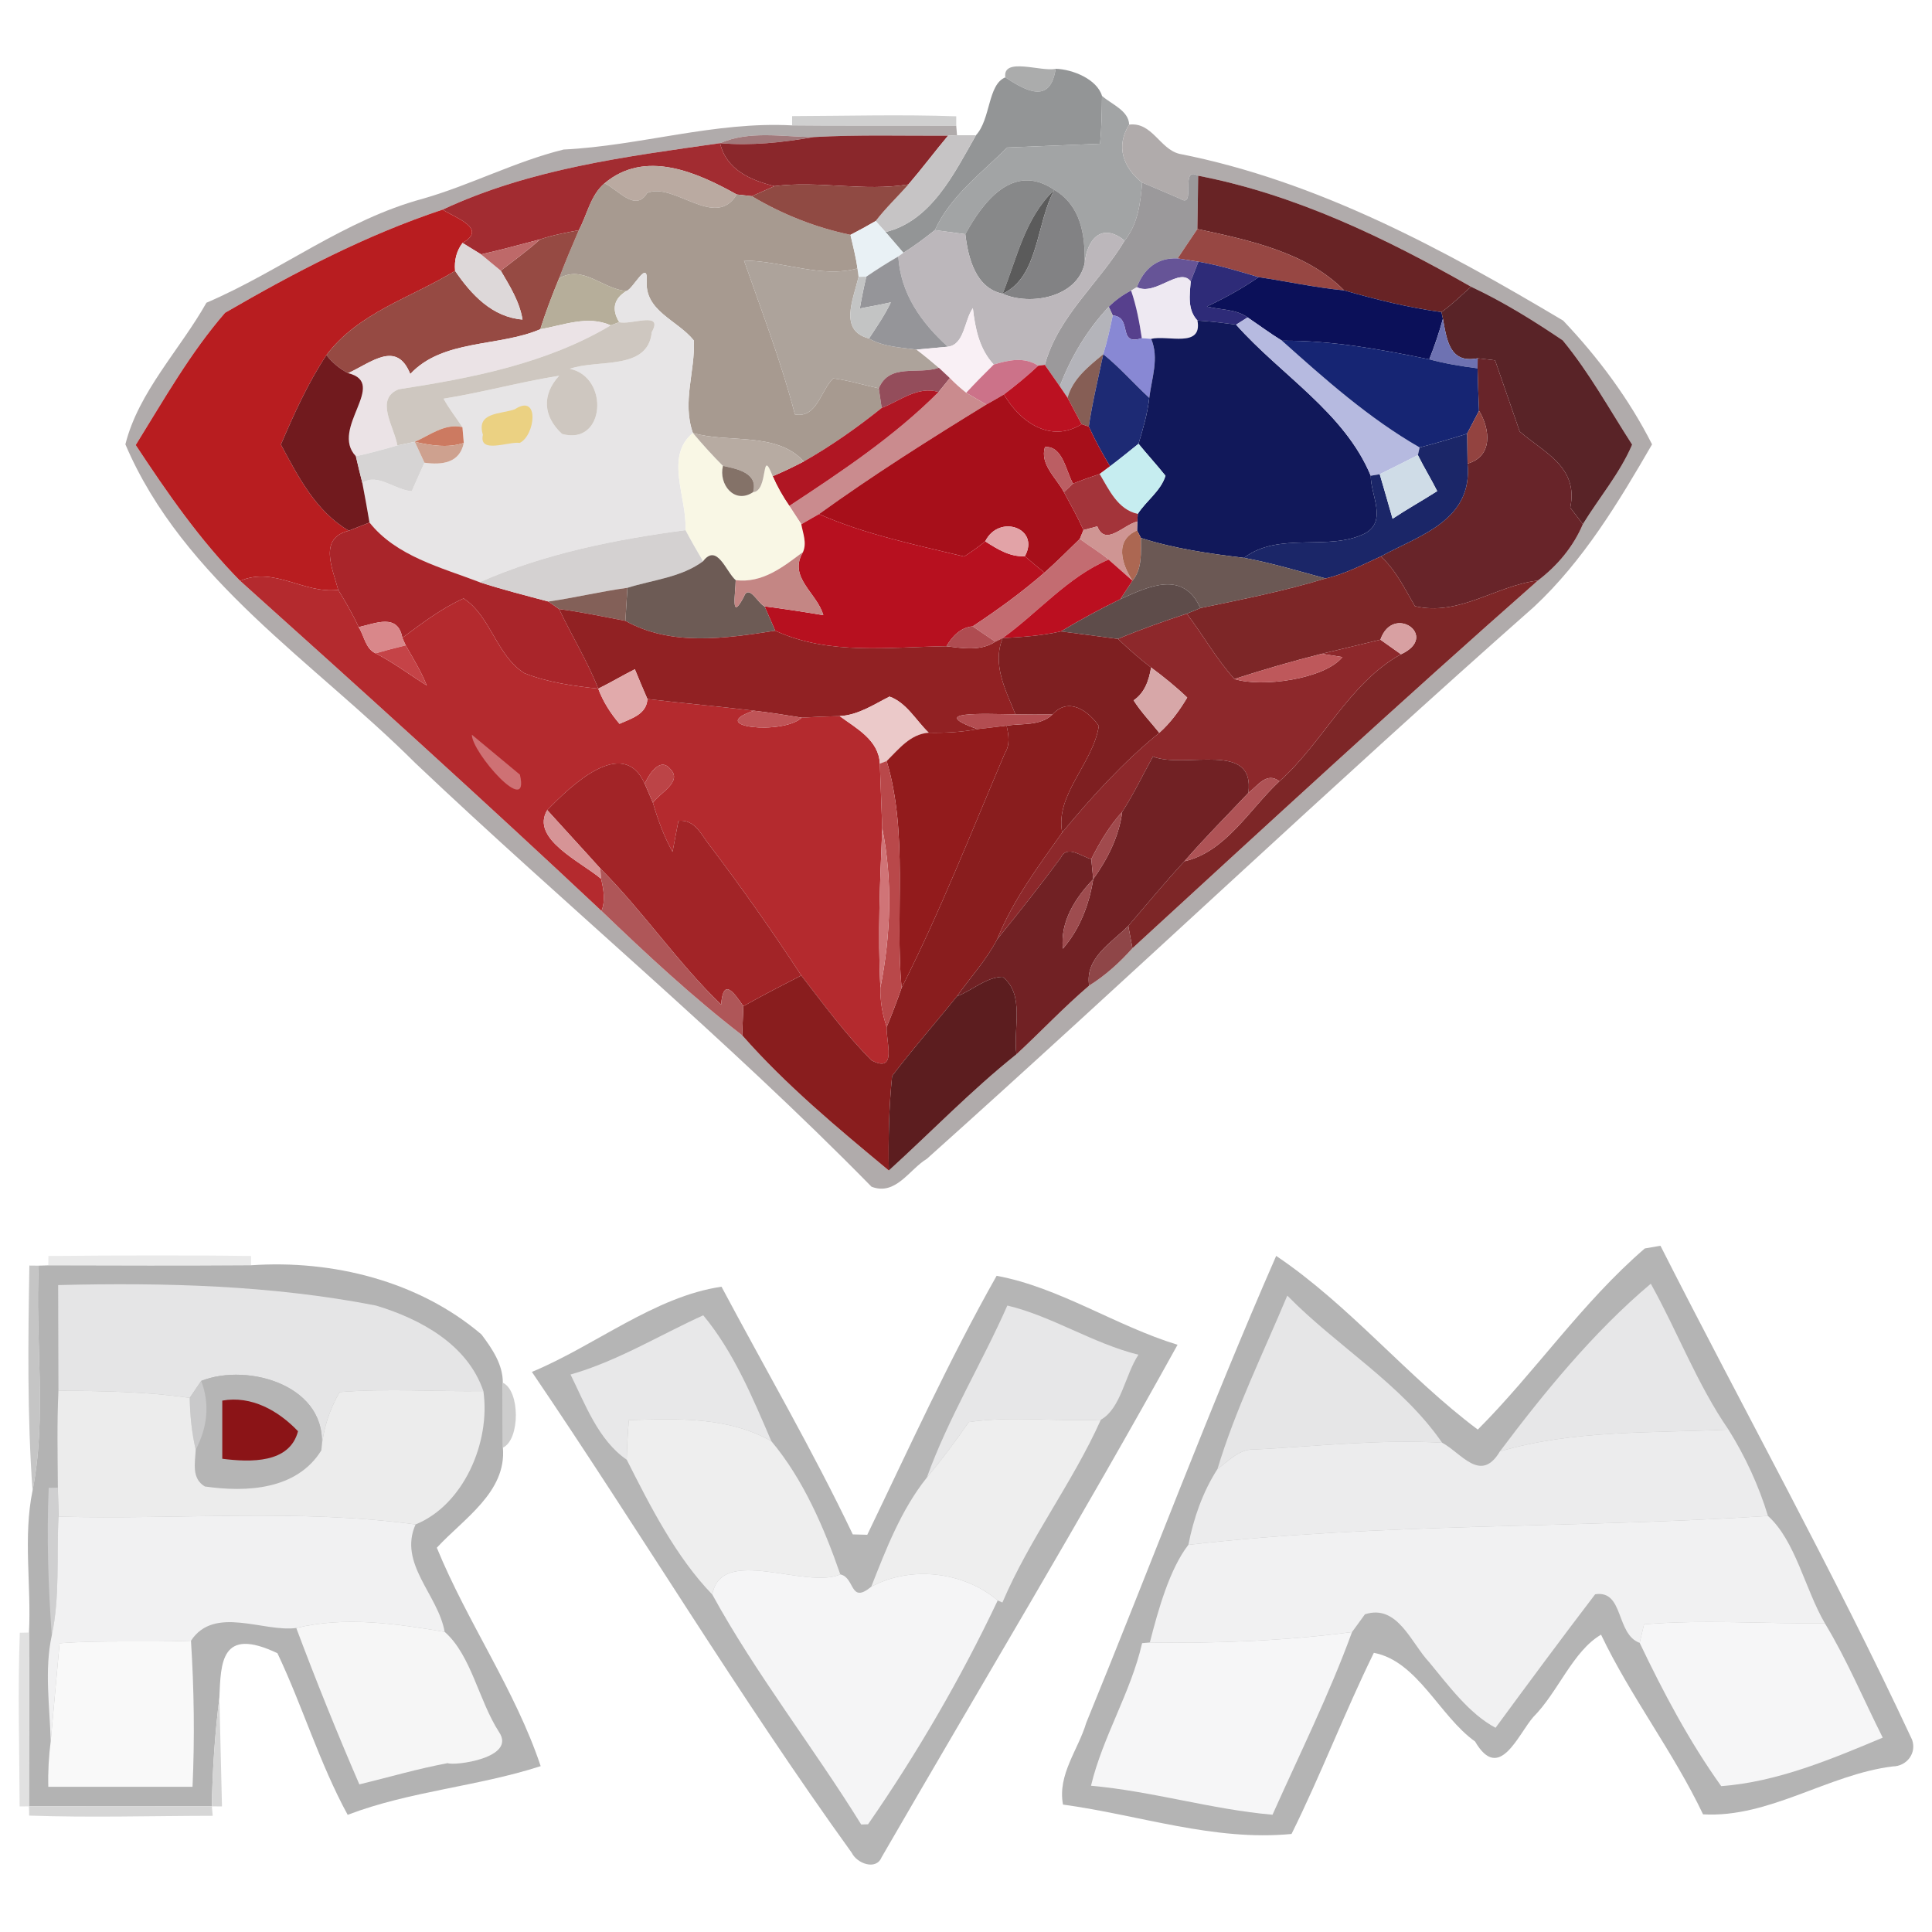 <?xml version="1.0" encoding="UTF-8" ?>
<!DOCTYPE svg PUBLIC "-//W3C//DTD SVG 1.1//EN" "http://www.w3.org/Graphics/SVG/1.1/DTD/svg11.dtd">
<svg width="200pt" height="200pt" viewBox="0 0 200 200" version="1.1" xmlns="http://www.w3.org/2000/svg">
<path fill="#abacac" d=" M 104.07 8.01 C 103.76 5.86 107.83 7.47 109.28 7.12 C 108.74 10.76 106.29 9.48 104.07 8.01 Z" />
<path fill="#939596" d=" M 109.28 7.12 C 111.03 7.17 113.56 8.19 114.08 9.93 C 114.06 11.58 114.04 13.23 113.88 14.88 C 111.48 14.98 106.67 15.17 104.27 15.27 C 101.59 17.93 98.38 20.30 96.78 23.82 C 95.73 24.65 94.66 25.46 93.52 26.17 C 93.06 25.63 92.14 24.56 91.67 24.02 C 96.42 22.87 98.79 17.92 101.03 14.00 C 102.57 12.33 102.24 8.75 104.07 8.01 C 106.29 9.48 108.74 10.76 109.28 7.12 Z" />
<path fill="#a2a4a5" d=" M 114.08 9.93 C 115.06 10.80 116.84 11.44 116.89 12.90 C 115.48 15.14 116.26 17.34 118.23 18.90 C 118.07 21.02 117.79 23.20 116.42 24.91 C 114.07 23.00 112.54 24.74 112.29 27.22 C 112.33 24.28 111.89 21.29 109.15 19.66 C 104.82 16.70 101.69 21.04 99.93 24.24 C 99.15 24.13 97.57 23.92 96.78 23.82 C 98.38 20.30 101.59 17.93 104.27 15.27 C 106.67 15.17 111.48 14.98 113.88 14.88 C 114.04 13.23 114.06 11.58 114.08 9.93 Z" />
<path fill="#d0d0d0" d=" M 82.00 12.02 C 87.66 12.00 93.33 11.84 98.99 12.04 L 98.99 13.02 C 93.33 13.00 87.67 13.04 82.00 12.98 L 82.00 12.02 Z" />
<path fill="#b0abab" d=" M 58.34 15.48 C 66.28 15.09 74.00 12.55 82.00 12.98 C 87.67 13.04 93.33 13.00 98.99 13.02 L 99.07 14.00 L 98.14 14.05 C 93.49 14.07 88.85 13.93 84.22 14.19 C 80.97 14.17 77.61 13.49 74.54 14.82 C 64.74 16.22 54.91 17.46 45.82 21.70 C 37.90 24.33 30.50 28.20 23.30 32.38 C 19.68 36.55 16.95 41.40 14.05 46.07 C 17.30 51.00 20.70 55.92 24.86 60.13 C 37.43 71.41 49.95 82.73 62.27 94.30 C 66.93 98.78 71.70 103.21 76.83 107.17 C 81.39 112.36 86.71 116.77 92.01 121.17 C 96.42 117.16 100.56 112.86 105.22 109.14 C 107.75 106.80 110.12 104.27 112.75 102.03 C 114.43 100.98 115.91 99.64 117.23 98.16 C 131.14 85.39 145.04 72.58 159.20 60.10 C 161.22 58.57 162.87 56.60 163.86 54.26 C 165.55 51.51 167.68 49.01 168.96 46.03 C 166.62 42.40 164.52 38.56 161.77 35.23 C 158.73 33.18 155.60 31.23 152.28 29.68 C 143.46 24.65 134.07 20.12 124.03 18.19 C 122.07 17.10 123.90 21.66 122.19 20.58 C 120.86 20.02 119.56 19.44 118.23 18.90 C 116.26 17.34 115.48 15.14 116.89 12.90 C 119.27 12.61 120.05 15.41 122.07 15.92 C 136.37 18.73 149.41 25.80 161.82 33.19 C 165.44 37.00 168.65 41.31 171.02 46.00 C 167.56 51.98 163.90 58.06 158.81 62.81 C 137.58 81.56 117.05 101.07 95.95 119.96 C 94.12 121.06 92.74 123.81 90.22 122.85 C 75.16 107.49 58.59 93.78 43.00 79.00 C 32.51 68.53 18.97 60.04 12.98 46.00 C 14.33 40.58 18.62 36.21 21.37 31.34 C 29.01 28.07 35.68 22.75 43.78 20.57 C 48.73 19.15 53.33 16.72 58.34 15.48 Z" />
<path fill="#a1797b" d=" M 74.54 14.82 C 77.61 13.49 80.97 14.17 84.22 14.19 C 81.01 14.75 77.78 15.10 74.54 14.82 Z" />
<path fill="#8a272b" d=" M 84.22 14.19 C 88.85 13.93 93.49 14.07 98.14 14.05 C 96.75 15.71 95.45 17.45 94.04 19.09 C 89.43 19.86 84.78 18.67 80.17 19.27 C 77.69 18.66 75.18 17.56 74.54 14.82 C 77.78 15.10 81.01 14.75 84.22 14.19 Z" />
<path fill="#c6c4c5" d=" M 98.14 14.05 L 99.07 14.00 C 99.56 14.00 100.54 14.00 101.03 14.00 C 98.79 17.92 96.42 22.87 91.67 24.02 C 91.42 23.73 90.90 23.16 90.65 22.88 C 91.68 21.53 92.92 20.37 94.04 19.09 C 95.45 17.45 96.75 15.71 98.14 14.05 Z" />
<path fill="#a22c31" d=" M 45.82 21.70 C 54.91 17.46 64.74 16.22 74.54 14.82 C 75.18 17.56 77.69 18.66 80.17 19.27 C 79.58 19.53 78.41 20.05 77.83 20.31 C 77.44 20.27 76.65 20.18 76.26 20.13 C 72.12 17.82 66.78 15.44 62.58 18.98 C 61.13 20.20 60.79 22.22 59.92 23.83 C 58.57 24.09 57.21 24.33 55.91 24.78 C 53.87 25.30 51.85 25.88 49.80 26.33 C 49.32 26.04 48.36 25.45 47.88 25.15 C 50.54 23.65 47.09 22.54 45.82 21.70 Z" />
<path fill="#baaaa1" d=" M 62.58 18.98 C 66.78 15.44 72.12 17.82 76.26 20.13 C 74.07 23.83 69.75 18.79 66.99 19.98 C 65.76 22.03 63.97 19.58 62.58 18.98 Z" />
<path fill="#9b999b" d=" M 122.19 20.58 C 123.90 21.66 122.07 17.10 124.03 18.19 C 124.01 20.03 123.99 21.87 123.95 23.71 C 123.26 24.72 122.59 25.74 121.91 26.75 C 119.80 26.65 118.41 27.82 117.69 29.73 L 117.09 30.08 C 116.23 30.52 115.46 31.08 114.78 31.76 C 112.56 34.12 110.86 36.96 109.71 39.99 C 109.19 39.25 108.67 38.51 108.16 37.77 C 109.53 32.72 113.80 29.30 116.42 24.91 C 117.79 23.20 118.07 21.02 118.23 18.90 C 119.56 19.44 120.86 20.02 122.19 20.58 Z" />
<path fill="#682325" d=" M 124.03 18.19 C 134.07 20.12 143.46 24.65 152.28 29.68 C 151.28 30.58 150.31 31.52 149.22 32.31 C 145.80 31.84 142.45 31.01 139.14 30.06 C 135.27 26.11 129.22 24.84 123.95 23.71 C 123.99 21.87 124.01 20.03 124.03 18.19 Z" />
<path fill="#a79a90" d=" M 59.92 23.83 C 60.79 22.22 61.13 20.20 62.58 18.98 C 63.97 19.58 65.76 22.03 66.99 19.98 C 69.75 18.79 74.07 23.83 76.26 20.13 C 76.65 20.18 77.44 20.27 77.83 20.31 C 80.99 22.19 84.44 23.56 88.04 24.31 C 88.30 25.47 88.61 26.61 88.76 27.79 C 85.01 28.82 81.08 27.02 77.02 26.97 C 78.86 32.25 80.88 37.48 82.29 42.90 C 84.57 43.32 84.94 40.43 86.26 39.17 C 87.86 39.38 89.40 39.86 90.97 40.20 C 91.04 40.71 91.19 41.73 91.27 42.23 C 88.73 44.27 86.04 46.16 83.21 47.77 C 80.37 44.64 75.35 45.91 71.73 44.82 C 70.59 41.63 71.97 38.45 71.83 35.25 C 70.13 33.12 66.66 32.20 66.96 28.97 C 67.01 26.89 65.54 29.90 64.86 30.12 C 62.40 29.96 60.34 27.34 57.87 28.83 C 58.50 27.14 59.21 25.49 59.92 23.83 Z" />
<path fill="#904a43" d=" M 80.17 19.27 C 84.78 18.67 89.43 19.86 94.04 19.09 C 92.92 20.37 91.68 21.53 90.65 22.88 C 89.79 23.38 88.92 23.86 88.04 24.31 C 84.44 23.56 80.99 22.19 77.83 20.31 C 78.41 20.05 79.58 19.53 80.17 19.27 Z" />
<path fill="#878889" d=" M 99.93 24.24 C 101.69 21.04 104.82 16.70 109.15 19.66 C 106.10 22.55 105.29 26.68 103.79 30.41 C 100.98 29.81 100.22 26.69 99.93 24.24 Z" />
<path fill="#5b5b5b" d=" M 103.79 30.41 C 105.29 26.68 106.10 22.55 109.15 19.66 C 107.24 23.10 107.56 28.67 103.79 30.41 Z" />
<path fill="#828284" d=" M 109.15 19.66 C 111.89 21.29 112.33 24.28 112.29 27.22 C 111.57 30.78 106.66 31.69 103.79 30.41 C 107.56 28.67 107.24 23.10 109.15 19.66 Z" />
<path fill="#b81d20" d=" M 23.30 32.38 C 30.50 28.20 37.90 24.33 45.82 21.70 C 47.09 22.54 50.54 23.65 47.88 25.15 C 47.27 25.96 47.01 26.92 47.11 28.04 C 42.60 30.80 37.10 32.35 33.79 36.76 C 31.88 39.65 30.44 42.84 29.08 46.02 C 30.87 49.36 32.72 52.96 36.11 54.94 C 32.93 55.71 34.43 58.86 35.01 61.06 C 31.42 61.50 28.42 58.61 24.86 60.13 C 20.70 55.92 17.30 51.00 14.05 46.07 C 16.95 41.40 19.68 36.55 23.30 32.38 Z" />
<path fill="#e9f1f5" d=" M 88.04 24.31 C 88.92 23.86 89.79 23.38 90.65 22.88 C 90.90 23.16 91.42 23.73 91.67 24.02 C 92.14 24.56 93.06 25.63 93.52 26.17 L 92.99 26.55 C 91.86 27.20 90.76 27.90 89.68 28.64 L 88.88 28.66 L 88.76 27.79 C 88.61 26.61 88.30 25.47 88.04 24.31 Z" />
<path fill="#964a43" d=" M 55.91 24.78 C 57.21 24.33 58.57 24.09 59.92 23.83 C 59.21 25.49 58.50 27.14 57.87 28.83 C 57.16 30.56 56.49 32.30 55.93 34.08 C 51.66 35.93 45.85 35.08 42.47 38.72 C 41.07 35.20 38.46 37.51 36.04 38.63 C 35.17 38.18 34.42 37.56 33.79 36.76 C 37.10 32.35 42.60 30.80 47.11 28.04 C 48.78 30.49 50.95 32.83 54.09 33.08 C 53.79 31.22 52.77 29.61 51.84 28.02 C 53.21 26.96 54.62 25.94 55.91 24.78 Z" />
<path fill="#bcb7bb" d=" M 93.52 26.17 C 94.66 25.46 95.73 24.65 96.78 23.82 C 97.57 23.92 99.15 24.13 99.93 24.24 C 100.22 26.69 100.98 29.81 103.79 30.41 C 106.66 31.69 111.57 30.78 112.29 27.22 C 112.54 24.74 114.07 23.00 116.42 24.91 C 113.80 29.30 109.53 32.72 108.16 37.77 L 107.48 37.86 C 106.05 36.91 104.39 37.27 102.87 37.74 C 101.38 36.13 100.95 34.02 100.71 31.90 C 99.82 33.14 99.85 35.69 98.12 35.89 C 95.35 33.39 93.22 30.37 92.99 26.55 L 93.52 26.17 Z" />
<path fill="#974743" d=" M 121.91 26.75 C 122.59 25.74 123.26 24.72 123.95 23.71 C 129.22 24.84 135.27 26.11 139.14 30.06 C 136.16 29.77 133.24 29.13 130.29 28.69 C 128.23 28.07 126.18 27.45 124.06 27.09 C 123.52 27.00 122.44 26.83 121.91 26.75 Z" />
<path fill="#ddd8d9" d=" M 47.11 28.04 C 47.01 26.92 47.27 25.96 47.88 25.15 C 48.36 25.45 49.32 26.04 49.80 26.33 C 50.48 26.89 51.15 27.46 51.84 28.02 C 52.77 29.61 53.79 31.22 54.09 33.08 C 50.95 32.83 48.78 30.49 47.11 28.04 Z" />
<path fill="#be6969" d=" M 49.80 26.33 C 51.85 25.88 53.87 25.30 55.91 24.78 C 54.62 25.94 53.21 26.96 51.84 28.02 C 51.15 27.46 50.48 26.89 49.80 26.33 Z" />
<path fill="#ada39b" d=" M 77.02 26.97 C 81.08 27.02 85.01 28.82 88.76 27.79 L 88.88 28.66 C 88.28 31.14 86.85 34.22 89.96 35.04 C 91.45 35.91 93.21 35.96 94.88 36.19 C 95.67 36.79 96.44 37.42 97.19 38.07 C 95.00 38.83 92.09 37.55 90.97 40.20 C 89.40 39.86 87.86 39.38 86.26 39.17 C 84.94 40.43 84.57 43.32 82.29 42.90 C 80.88 37.48 78.86 32.25 77.02 26.97 Z" />
<path fill="#959599" d=" M 89.68 28.64 C 90.76 27.90 91.86 27.20 92.99 26.55 C 93.22 30.37 95.35 33.39 98.12 35.89 C 97.31 35.97 95.69 36.12 94.88 36.19 C 93.21 35.96 91.45 35.91 89.96 35.04 C 90.76 33.82 91.59 32.62 92.22 31.30 C 91.16 31.53 90.09 31.74 89.01 31.93 C 89.20 30.83 89.42 29.73 89.68 28.64 Z" />
<path fill="#665497" d=" M 117.69 29.73 C 118.41 27.82 119.80 26.65 121.91 26.75 C 122.44 26.83 123.52 27.00 124.06 27.09 C 123.86 27.60 123.46 28.62 123.26 29.13 C 122.12 27.59 119.61 30.68 117.69 29.73 Z" />
<path fill="#2e2b78" d=" M 124.06 27.09 C 126.18 27.45 128.23 28.07 130.29 28.69 C 128.60 29.86 126.80 30.85 124.94 31.73 C 126.33 32.10 127.95 31.97 129.15 32.86 C 128.85 33.05 128.26 33.42 127.96 33.61 C 126.63 33.42 125.29 33.27 123.96 33.18 C 122.90 32.05 123.16 30.53 123.26 29.13 C 123.46 28.62 123.86 27.60 124.06 27.09 Z" />
<path fill="#b6ae9a" d=" M 57.87 28.83 C 60.34 27.34 62.40 29.96 64.86 30.12 C 63.54 30.91 63.29 32.02 64.10 33.35 C 63.88 33.43 63.44 33.60 63.22 33.68 C 60.83 32.61 58.33 33.67 55.93 34.08 C 56.49 32.30 57.16 30.56 57.87 28.83 Z" />
<path fill="#e7e5e6" d=" M 64.86 30.12 C 65.54 29.90 67.01 26.89 66.96 28.97 C 66.66 32.20 70.13 33.12 71.83 35.25 C 71.97 38.45 70.59 41.63 71.73 44.82 C 68.75 47.27 71.15 51.54 70.96 54.88 C 63.72 55.84 56.36 57.30 49.66 60.27 C 45.67 58.74 41.03 57.59 38.25 54.09 C 38.02 52.72 37.77 51.36 37.51 49.99 C 39.08 48.91 40.92 50.77 42.63 50.84 C 43.06 49.85 43.50 48.88 43.94 47.90 C 45.75 48.15 47.59 47.94 48.01 45.85 C 47.97 45.44 47.90 44.62 47.87 44.22 C 47.22 43.23 46.48 42.31 45.92 41.27 C 49.94 40.63 53.87 39.53 57.88 38.90 C 56.08 40.86 56.21 43.10 58.18 44.92 C 62.66 46.18 63.12 39.03 58.99 38.18 C 61.85 37.15 67.08 38.41 67.47 34.38 C 68.74 32.15 65.31 33.68 64.10 33.35 C 63.29 32.02 63.54 30.91 64.86 30.12 Z" />
<path fill="#eee9f2" d=" M 117.69 29.73 C 119.61 30.68 122.12 27.59 123.26 29.13 C 123.16 30.53 122.90 32.05 123.96 33.18 C 124.49 36.07 120.87 34.66 119.17 35.08 L 118.20 35.01 C 117.95 33.34 117.64 31.68 117.09 30.08 L 117.69 29.73 Z" />
<path fill="#c3c4c4" d=" M 89.96 35.04 C 86.85 34.22 88.28 31.14 88.88 28.66 L 89.68 28.64 C 89.42 29.73 89.20 30.83 89.01 31.93 C 90.09 31.74 91.16 31.53 92.22 31.30 C 91.59 32.62 90.76 33.82 89.96 35.04 Z" />
<path fill="#0b1059" d=" M 124.94 31.73 C 126.80 30.85 128.60 29.86 130.29 28.69 C 133.24 29.13 136.16 29.77 139.14 30.06 C 142.45 31.01 145.80 31.84 149.22 32.31 L 149.37 33.00 C 148.98 34.43 148.50 35.83 147.96 37.20 C 142.94 36.17 137.87 35.23 132.71 35.27 C 131.49 34.52 130.34 33.66 129.15 32.86 C 127.95 31.97 126.33 32.10 124.94 31.73 Z" />
<path fill="#57408d" d=" M 114.78 31.76 C 115.46 31.08 116.23 30.52 117.09 30.08 C 117.64 31.68 117.95 33.34 118.20 35.01 C 115.59 35.84 117.33 32.85 115.19 32.65 L 114.78 31.76 Z" />
<path fill="#592327" d=" M 149.22 32.31 C 150.31 31.52 151.28 30.58 152.28 29.68 C 155.60 31.23 158.73 33.18 161.77 35.23 C 164.52 38.56 166.62 42.40 168.96 46.03 C 167.68 49.01 165.55 51.51 163.86 54.26 C 163.53 53.83 162.87 52.98 162.55 52.55 C 163.45 48.31 159.75 46.80 157.32 44.67 C 156.68 42.83 155.41 39.14 154.77 37.30 C 154.32 37.25 153.42 37.14 152.97 37.09 C 150.06 37.66 149.78 35.22 149.37 33.00 L 149.22 32.31 Z" />
<path fill="#f9f0f5" d=" M 98.12 35.89 C 99.85 35.69 99.82 33.14 100.71 31.90 C 100.95 34.02 101.38 36.13 102.87 37.74 C 101.90 38.69 100.95 39.66 100.02 40.66 C 99.42 40.19 98.86 39.68 98.33 39.14 C 98.04 38.87 97.47 38.34 97.19 38.07 C 96.44 37.42 95.67 36.79 94.88 36.19 C 95.69 36.12 97.31 35.97 98.12 35.89 Z" />
<path fill="#b4b4ba" d=" M 109.71 39.99 C 110.86 36.96 112.56 34.12 114.78 31.76 L 115.19 32.65 C 114.92 34.00 114.61 35.35 114.21 36.67 C 112.70 37.92 111.06 39.19 110.51 41.17 C 110.31 40.88 109.91 40.28 109.71 39.99 Z" />
<path fill="#ebe3e6" d=" M 55.93 34.08 C 58.33 33.67 60.83 32.61 63.22 33.68 C 56.59 37.64 48.81 39.14 41.27 40.30 C 38.73 41.31 40.86 44.27 41.13 46.11 C 39.71 46.53 38.28 46.91 36.84 47.23 C 34.10 44.35 40.26 39.67 36.04 38.63 C 38.46 37.51 41.07 35.20 42.47 38.72 C 45.85 35.08 51.66 35.93 55.93 34.08 Z" />
<path fill="#cec7c0" d=" M 64.10 33.35 C 65.31 33.68 68.74 32.15 67.47 34.38 C 67.08 38.41 61.85 37.15 58.99 38.18 C 63.12 39.03 62.66 46.18 58.18 44.92 C 56.21 43.10 56.08 40.86 57.88 38.90 C 53.87 39.53 49.94 40.63 45.92 41.27 C 46.48 42.31 47.22 43.23 47.87 44.22 C 46.07 43.79 44.49 45.05 42.94 45.74 C 42.49 45.84 41.58 46.02 41.13 46.11 C 40.86 44.27 38.73 41.31 41.27 40.30 C 48.81 39.14 56.59 37.64 63.22 33.68 C 63.44 33.60 63.88 33.43 64.10 33.35 Z" />
<path fill="#8888d4" d=" M 115.19 32.65 C 117.33 32.85 115.59 35.84 118.20 35.01 L 119.17 35.08 C 120.01 37.08 119.22 39.16 118.97 41.19 C 117.36 39.71 115.92 38.04 114.21 36.67 C 114.61 35.35 114.92 34.00 115.19 32.65 Z" />
<path fill="#11185a" d=" M 123.96 33.18 C 125.29 33.27 126.63 33.42 127.96 33.61 C 132.56 38.80 139.19 42.70 141.90 49.25 C 141.89 51.28 143.64 53.93 141.30 55.22 C 137.55 57.11 132.40 54.98 128.78 57.75 C 125.18 57.31 121.57 56.80 118.11 55.69 L 117.71 54.91 L 117.74 53.99 L 117.78 53.20 C 118.66 51.84 120.18 50.81 120.65 49.25 C 119.75 48.12 118.77 47.06 117.86 45.94 C 118.33 44.38 118.79 42.81 118.97 41.19 C 119.22 39.16 120.01 37.08 119.17 35.08 C 120.87 34.66 124.49 36.07 123.96 33.18 Z" />
<path fill="#b6bae0" d=" M 127.96 33.61 C 128.26 33.42 128.85 33.05 129.15 32.86 C 130.34 33.66 131.49 34.52 132.71 35.27 C 137.19 39.28 141.72 43.31 146.96 46.32 L 146.78 47.11 C 145.47 47.78 144.15 48.44 142.83 49.09 L 141.90 49.25 C 139.19 42.70 132.56 38.80 127.96 33.61 Z" />
<path fill="#6e72b2" d=" M 149.37 33.00 C 149.78 35.22 150.06 37.66 152.97 37.09 L 152.96 38.13 C 151.28 37.92 149.60 37.64 147.96 37.20 C 148.50 35.83 148.98 34.43 149.37 33.00 Z" />
<path fill="#162573" d=" M 132.71 35.27 C 137.87 35.23 142.94 36.17 147.96 37.20 C 149.60 37.64 151.28 37.92 152.96 38.13 C 153.00 39.59 153.04 41.06 153.11 42.52 C 152.80 43.12 152.18 44.31 151.87 44.90 C 150.24 45.41 148.61 45.90 146.96 46.32 C 141.72 43.31 137.19 39.28 132.71 35.27 Z" />
<path fill="#711a1e" d=" M 29.08 46.02 C 30.44 42.84 31.88 39.65 33.79 36.76 C 34.42 37.56 35.17 38.18 36.04 38.63 C 40.26 39.67 34.10 44.35 36.84 47.23 C 37.05 48.16 37.28 49.07 37.51 49.99 C 37.77 51.36 38.02 52.72 38.25 54.09 C 37.72 54.30 36.65 54.72 36.11 54.94 C 32.72 52.96 30.87 49.36 29.08 46.02 Z" />
<path fill="#cc7289" d=" M 102.87 37.74 C 104.39 37.27 106.05 36.91 107.48 37.86 C 106.35 38.92 105.16 39.90 103.93 40.83 C 103.48 41.10 102.56 41.62 102.10 41.88 C 101.58 41.58 100.54 40.97 100.02 40.66 C 100.95 39.66 101.90 38.69 102.87 37.74 Z" />
<path fill="#865e55" d=" M 110.51 41.17 C 111.06 39.19 112.70 37.92 114.21 36.67 C 113.69 39.16 113.08 41.64 112.71 44.16 L 111.97 43.91 C 111.48 43.00 110.99 42.09 110.51 41.17 Z" />
<path fill="#1d2a74" d=" M 114.21 36.67 C 115.92 38.04 117.36 39.71 118.97 41.19 C 118.79 42.81 118.33 44.38 117.86 45.94 C 116.88 46.72 115.91 47.52 114.91 48.27 C 114.10 46.94 113.36 45.57 112.71 44.16 C 113.08 41.64 113.69 39.16 114.21 36.67 Z" />
<path fill="#682429" d=" M 152.97 37.09 C 153.42 37.14 154.32 37.25 154.77 37.30 C 155.41 39.14 156.68 42.83 157.32 44.67 C 159.75 46.80 163.45 48.31 162.55 52.55 C 162.87 52.98 163.53 53.83 163.86 54.26 C 162.87 56.60 161.22 58.57 159.20 60.10 C 154.84 60.62 151.06 63.83 146.47 62.75 C 145.42 60.95 144.51 59.03 142.94 57.60 C 146.94 55.41 152.48 53.90 151.92 47.99 C 154.55 47.25 154.28 44.45 153.11 42.52 C 153.04 41.06 153.00 39.59 152.96 38.13 L 152.97 37.09 Z" />
<path fill="#944d5b" d=" M 90.97 40.20 C 92.09 37.55 95.00 38.83 97.19 38.07 C 97.47 38.34 98.04 38.87 98.33 39.14 C 98.04 39.50 97.45 40.22 97.16 40.58 C 95.01 39.93 93.17 41.49 91.27 42.23 C 91.19 41.73 91.04 40.71 90.97 40.20 Z" />
<path fill="#bb1121" d=" M 107.48 37.86 L 108.16 37.77 C 108.67 38.51 109.19 39.25 109.71 39.99 C 109.91 40.28 110.31 40.88 110.51 41.17 C 110.99 42.09 111.48 43.00 111.97 43.91 C 108.76 45.92 105.58 43.69 103.93 40.83 C 105.16 39.90 106.35 38.92 107.48 37.86 Z" />
<path fill="#ca8b8e" d=" M 98.33 39.14 C 98.86 39.68 99.42 40.19 100.02 40.66 C 100.54 40.97 101.58 41.58 102.10 41.88 C 96.22 45.49 90.38 49.18 84.78 53.22 C 84.32 53.48 83.41 54.01 82.95 54.27 C 82.64 53.80 82.02 52.85 81.71 52.37 C 87.12 48.81 92.56 45.19 97.16 40.58 C 97.45 40.22 98.04 39.50 98.33 39.14 Z" />
<path fill="#b01623" d=" M 91.27 42.23 C 93.17 41.49 95.01 39.93 97.16 40.58 C 92.56 45.19 87.12 48.81 81.71 52.37 C 81.04 51.40 80.46 50.38 79.99 49.30 C 81.09 48.83 82.16 48.32 83.21 47.77 C 86.04 46.16 88.73 44.27 91.27 42.23 Z" />
<path fill="#a70f1a" d=" M 102.10 41.88 C 102.56 41.62 103.48 41.10 103.93 40.83 C 105.58 43.69 108.76 45.92 111.97 43.91 L 112.71 44.16 C 113.36 45.57 114.10 46.94 114.91 48.27 C 114.64 48.47 114.11 48.87 113.84 49.07 C 112.91 49.37 111.99 49.70 111.08 50.06 C 110.34 48.78 110.03 46.16 108.18 46.27 C 107.60 48.04 109.38 49.51 110.14 50.95 C 110.84 52.24 111.56 53.53 112.16 54.87 L 111.78 55.79 C 110.57 56.97 109.38 58.16 108.12 59.28 C 107.43 58.72 106.76 58.16 106.09 57.58 C 107.71 54.70 103.43 53.15 101.99 56.04 C 101.29 56.60 100.57 57.13 99.81 57.61 C 94.74 56.39 89.58 55.33 84.78 53.22 C 90.38 49.18 96.22 45.49 102.10 41.88 Z" />
<path fill="#ebd182" d=" M 53.29 42.37 C 55.90 40.67 55.40 45.09 53.80 45.85 C 52.68 45.67 49.53 47.04 49.99 45.01 C 49.27 42.65 51.78 42.90 53.29 42.37 Z" />
<path fill="#934340" d=" M 151.87 44.90 C 152.18 44.31 152.80 43.12 153.11 42.52 C 154.28 44.45 154.55 47.25 151.92 47.99 C 151.91 47.22 151.88 45.67 151.87 44.90 Z" />
<path fill="#cc7a61" d=" M 42.94 45.74 C 44.49 45.05 46.07 43.79 47.87 44.22 C 47.90 44.62 47.97 45.44 48.01 45.85 C 46.36 46.41 44.59 46.11 42.94 45.74 Z" />
<path fill="#f9f7e5" d=" M 70.96 54.88 C 71.15 51.54 68.75 47.27 71.73 44.82 C 72.72 46.00 73.75 47.14 74.84 48.23 C 74.37 50.12 76.01 52.24 77.96 50.95 C 79.60 50.84 78.75 46.10 79.99 49.30 C 80.46 50.38 81.04 51.40 81.71 52.37 C 82.02 52.85 82.64 53.80 82.95 54.27 C 83.12 55.22 83.54 56.19 83.13 57.14 C 81.06 58.70 78.93 60.39 76.16 60.06 C 75.15 59.18 74.24 56.19 72.78 58.10 C 72.15 57.04 71.54 55.97 70.96 54.88 Z" />
<path fill="#b7aba2" d=" M 71.73 44.82 C 75.35 45.91 80.37 44.64 83.21 47.77 C 82.16 48.32 81.09 48.83 79.99 49.30 C 78.75 46.10 79.60 50.84 77.96 50.95 C 78.53 48.95 76.25 48.52 74.84 48.23 C 73.75 47.14 72.72 46.00 71.73 44.82 Z" />
<path fill="#1b2668" d=" M 146.96 46.32 C 148.61 45.90 150.24 45.41 151.87 44.90 C 151.88 45.67 151.91 47.22 151.92 47.99 C 152.48 53.90 146.94 55.41 142.94 57.60 C 141.08 58.45 139.24 59.42 137.23 59.88 C 134.42 59.12 131.65 58.28 128.78 57.75 C 132.40 54.98 137.55 57.11 141.30 55.22 C 143.64 53.93 141.89 51.28 141.90 49.25 L 142.83 49.09 C 143.28 50.62 143.72 52.16 144.16 53.70 C 145.66 52.70 147.25 51.82 148.78 50.84 C 148.15 49.58 147.40 48.37 146.78 47.11 L 146.96 46.32 Z" />
<path fill="#d6d4d4" d=" M 36.84 47.23 C 38.28 46.91 39.71 46.53 41.13 46.11 C 41.58 46.02 42.49 45.84 42.94 45.74 C 43.19 46.28 43.69 47.36 43.94 47.90 C 43.50 48.88 43.06 49.85 42.63 50.84 C 40.92 50.77 39.08 48.91 37.51 49.99 C 37.28 49.07 37.05 48.16 36.84 47.23 Z" />
<path fill="#cea18f" d=" M 42.94 45.74 C 44.59 46.11 46.36 46.41 48.01 45.85 C 47.59 47.94 45.75 48.15 43.94 47.90 C 43.69 47.36 43.19 46.28 42.94 45.74 Z" />
<path fill="#bb5e63" d=" M 108.18 46.27 C 110.03 46.16 110.34 48.78 111.08 50.06 C 110.85 50.28 110.37 50.73 110.14 50.95 C 109.38 49.51 107.60 48.04 108.18 46.27 Z" />
<path fill="#c6edf0" d=" M 114.91 48.27 C 115.91 47.52 116.88 46.72 117.86 45.94 C 118.77 47.06 119.75 48.12 120.65 49.25 C 120.18 50.81 118.66 51.84 117.78 53.20 C 115.71 52.74 114.82 50.72 113.84 49.07 C 114.11 48.87 114.64 48.47 114.91 48.27 Z" />
<path fill="#cfdce7" d=" M 142.83 49.09 C 144.15 48.44 145.47 47.78 146.78 47.11 C 147.40 48.37 148.15 49.58 148.78 50.84 C 147.25 51.82 145.66 52.70 144.16 53.70 C 143.72 52.16 143.28 50.62 142.83 49.09 Z" />
<path fill="#847268" d=" M 74.84 48.23 C 76.25 48.52 78.53 48.95 77.96 50.95 C 76.01 52.24 74.37 50.12 74.84 48.23 Z" />
<path fill="#a3343a" d=" M 111.08 50.06 C 111.99 49.70 112.91 49.37 113.84 49.07 C 114.82 50.72 115.71 52.74 117.78 53.20 L 117.74 53.99 C 116.35 54.28 114.44 56.63 113.59 54.49 C 113.23 54.59 112.52 54.78 112.16 54.87 C 111.56 53.53 110.84 52.24 110.14 50.95 C 110.37 50.73 110.85 50.28 111.08 50.06 Z" />
<path fill="#b7101f" d=" M 82.95 54.27 C 83.41 54.01 84.32 53.48 84.78 53.22 C 89.58 55.33 94.74 56.39 99.81 57.61 C 100.57 57.13 101.29 56.60 101.99 56.04 C 103.25 56.84 104.53 57.66 106.09 57.58 C 106.76 58.16 107.43 58.72 108.12 59.28 C 105.78 61.31 103.27 63.14 100.69 64.84 C 99.42 64.96 98.59 65.87 97.97 66.90 C 92.03 66.97 85.82 67.86 80.25 65.29 C 79.98 64.66 79.42 63.40 79.15 62.77 C 81.18 63.03 83.21 63.34 85.23 63.68 C 84.57 61.35 81.55 59.78 83.13 57.14 C 83.54 56.19 83.12 55.22 82.95 54.27 Z" />
<path fill="#a9252a" d=" M 38.25 54.09 C 41.03 57.59 45.67 58.74 49.66 60.27 C 52.00 61.03 54.39 61.64 56.77 62.27 C 57.05 62.46 57.61 62.86 57.88 63.05 C 59.18 65.82 60.81 68.43 61.93 71.29 C 59.34 71.01 56.73 70.65 54.29 69.69 C 51.39 67.87 50.80 63.76 47.99 61.95 C 45.69 62.98 43.67 64.53 41.65 66.03 C 41.19 63.47 38.92 64.52 37.13 64.92 C 36.52 63.57 35.77 62.31 35.01 61.06 C 34.43 58.86 32.93 55.71 36.11 54.94 C 36.65 54.72 37.72 54.30 38.25 54.09 Z" />
<path fill="#e2a3a7" d=" M 101.99 56.04 C 103.43 53.15 107.71 54.70 106.09 57.58 C 104.53 57.66 103.25 56.84 101.99 56.04 Z" />
<path fill="#cf9593" d=" M 112.16 54.87 C 112.52 54.78 113.23 54.59 113.59 54.49 C 114.44 56.63 116.35 54.28 117.74 53.99 L 117.71 54.91 C 115.33 55.93 116.12 58.40 117.23 60.11 C 116.41 59.38 115.58 58.66 114.76 57.93 C 113.82 57.14 112.76 56.52 111.78 55.79 L 112.16 54.87 Z" />
<path fill="#d4d1d1" d=" M 49.66 60.27 C 56.36 57.30 63.72 55.84 70.96 54.88 C 71.54 55.97 72.15 57.04 72.78 58.10 C 70.52 59.78 67.58 60.02 64.95 60.85 C 62.21 61.22 59.51 61.88 56.77 62.27 C 54.39 61.64 52.00 61.03 49.66 60.27 Z" />
<path fill="#ac6752" d=" M 117.23 60.11 C 116.12 58.40 115.33 55.93 117.71 54.91 L 118.11 55.69 C 118.10 57.18 118.27 58.88 117.23 60.11 Z" />
<path fill="#c36c71" d=" M 108.12 59.28 C 109.38 58.16 110.57 56.97 111.78 55.79 C 112.76 56.52 113.82 57.14 114.76 57.93 C 110.55 59.71 107.47 63.41 103.79 66.06 L 103.03 66.43 C 102.45 66.03 101.27 65.24 100.69 64.84 C 103.27 63.14 105.78 61.31 108.12 59.28 Z" />
<path fill="#6b5854" d=" M 118.11 55.69 C 121.57 56.80 125.18 57.31 128.78 57.75 C 131.65 58.28 134.42 59.12 137.23 59.88 C 132.98 61.18 128.61 62.04 124.26 62.95 C 122.50 59.01 118.96 60.67 115.97 62.03 C 116.28 61.55 116.92 60.59 117.23 60.11 C 118.27 58.88 118.10 57.18 118.11 55.69 Z" />
<path fill="#6d5b55" d=" M 72.78 58.10 C 74.24 56.19 75.15 59.18 76.16 60.06 C 76.15 61.37 75.59 64.46 76.99 61.80 C 77.52 60.37 78.48 62.51 79.15 62.77 C 79.42 63.40 79.98 64.66 80.25 65.29 C 75.09 66.09 69.50 66.93 64.74 64.27 C 64.80 63.42 64.90 61.71 64.95 60.85 C 67.58 60.02 70.52 59.78 72.78 58.10 Z" />
<path fill="#c48684" d=" M 76.16 60.06 C 78.93 60.39 81.06 58.70 83.13 57.14 C 81.55 59.78 84.57 61.35 85.23 63.68 C 83.21 63.34 81.18 63.03 79.15 62.77 C 78.48 62.51 77.52 60.37 76.99 61.80 C 75.59 64.46 76.15 61.37 76.16 60.06 Z" />
<path fill="#bb0f20" d=" M 103.79 66.06 C 107.47 63.41 110.55 59.71 114.76 57.93 C 115.58 58.66 116.41 59.38 117.23 60.11 C 116.92 60.59 116.28 61.55 115.97 62.03 C 113.87 63.05 111.83 64.16 109.83 65.36 C 107.85 65.81 105.81 65.95 103.79 66.06 Z" />
<path fill="#7d2627" d=" M 137.23 59.88 C 139.24 59.42 141.08 58.45 142.94 57.60 C 144.51 59.03 145.42 60.95 146.47 62.75 C 151.06 63.83 154.84 60.62 159.20 60.10 C 145.04 72.58 131.14 85.39 117.23 98.16 C 117.12 97.58 116.91 96.43 116.80 95.85 C 118.72 93.61 120.60 91.33 122.61 89.16 C 126.90 88.17 129.34 83.77 132.44 80.88 C 136.94 76.89 139.68 70.67 145.03 67.73 C 149.08 65.87 144.20 62.43 142.90 66.22 C 140.87 66.71 138.85 67.20 136.83 67.68 C 133.78 68.45 130.77 69.32 127.79 70.29 C 125.91 68.22 124.55 65.74 122.85 63.53 C 123.20 63.39 123.91 63.09 124.26 62.95 C 128.61 62.04 132.98 61.18 137.23 59.88 Z" />
<path fill="#b42a2e" d=" M 24.86 60.13 C 28.42 58.61 31.42 61.50 35.01 61.06 C 35.77 62.31 36.52 63.57 37.13 64.92 C 37.70 65.80 37.83 67.16 38.88 67.63 C 40.74 68.59 42.41 69.85 44.18 70.96 C 43.59 69.50 42.77 68.16 42.00 66.81 L 41.65 66.03 C 43.67 64.53 45.69 62.98 47.99 61.95 C 50.80 63.76 51.39 67.87 54.29 69.69 C 56.73 70.65 59.34 71.01 61.93 71.29 C 62.43 72.63 63.20 73.84 64.13 74.93 C 65.35 74.38 66.94 73.95 67.02 72.36 C 70.68 72.80 74.37 73.12 78.04 73.57 C 72.93 75.28 81.08 76.11 83.00 74.29 C 84.30 74.21 85.61 74.16 86.92 74.13 C 88.65 75.40 90.97 76.61 91.08 79.05 C 91.14 80.72 91.26 84.06 91.33 85.73 C 91.10 91.22 90.85 96.74 91.14 102.24 C 91.11 103.62 91.34 105.00 91.79 106.31 C 91.70 107.83 92.92 111.17 90.22 109.77 C 87.53 107.07 85.28 103.98 82.95 100.98 C 79.95 96.39 76.80 91.91 73.49 87.55 C 72.60 86.44 71.95 84.79 70.23 84.97 C 70.08 85.78 69.77 87.38 69.62 88.18 C 68.73 86.58 68.10 84.86 67.59 83.10 C 68.25 82.10 70.72 80.93 69.38 79.60 C 68.31 78.30 67.14 80.24 66.74 81.13 C 64.48 76.08 59.00 81.44 56.65 83.86 C 54.87 86.83 60.15 89.21 62.23 90.98 C 62.48 92.08 62.69 93.21 62.27 94.30 C 49.95 82.73 37.43 71.41 24.86 60.13 Z" />
<path fill="#5e4c4a" d=" M 115.97 62.03 C 118.96 60.67 122.50 59.01 124.26 62.95 C 123.91 63.09 123.20 63.39 122.85 63.53 C 120.45 64.32 118.06 65.16 115.73 66.14 C 114.25 65.94 111.31 65.56 109.83 65.36 C 111.83 64.16 113.87 63.05 115.97 62.03 Z" />
<path fill="#836058" d=" M 56.77 62.27 C 59.51 61.88 62.21 61.22 64.95 60.85 C 64.90 61.71 64.80 63.42 64.74 64.27 C 62.46 63.84 60.19 63.35 57.88 63.05 C 57.61 62.86 57.05 62.46 56.77 62.27 Z" />
<path fill="#912123" d=" M 57.88 63.05 C 60.19 63.35 62.46 63.84 64.74 64.27 C 69.50 66.93 75.09 66.09 80.25 65.29 C 85.82 67.86 92.03 66.97 97.97 66.90 C 99.65 67.10 101.52 67.43 103.03 66.43 L 103.79 66.06 C 102.69 68.82 104.10 71.42 105.12 73.95 C 101.65 73.90 95.98 73.61 101.17 75.48 C 99.51 75.80 97.82 75.88 96.14 75.85 C 94.83 74.59 93.84 72.73 92.08 72.11 C 90.42 72.95 88.83 74.03 86.92 74.13 C 85.61 74.16 84.30 74.21 83.00 74.29 C 81.35 74.02 79.70 73.76 78.04 73.57 C 74.37 73.12 70.68 72.80 67.02 72.36 C 66.57 71.33 66.14 70.31 65.72 69.28 C 64.44 69.92 63.22 70.66 61.93 71.29 C 60.81 68.43 59.18 65.82 57.88 63.05 Z" />
<path fill="#d9878a" d=" M 37.13 64.92 C 38.92 64.52 41.19 63.47 41.65 66.03 L 42.00 66.81 C 40.96 67.06 39.92 67.33 38.88 67.63 C 37.83 67.16 37.70 65.80 37.13 64.92 Z" />
<path fill="#8d282b" d=" M 115.73 66.14 C 118.06 65.16 120.45 64.32 122.85 63.53 C 124.55 65.74 125.91 68.22 127.79 70.29 C 130.55 71.18 137.08 70.33 138.97 68.02 C 138.44 67.94 137.36 67.77 136.83 67.68 C 138.85 67.20 140.87 66.71 142.90 66.22 C 143.61 66.72 144.32 67.23 145.03 67.73 C 139.68 70.67 136.94 76.89 132.44 80.88 C 131.12 79.86 130.20 81.35 129.23 82.08 C 129.94 76.63 122.74 79.63 119.35 78.32 C 118.29 80.23 117.36 82.21 116.17 84.04 C 114.85 85.50 113.85 87.18 112.97 88.93 C 112.02 88.72 110.47 87.39 109.82 88.78 C 107.70 91.65 105.49 94.45 103.23 97.23 C 104.85 93.18 107.47 89.71 109.96 86.18 C 113.02 82.48 116.27 78.90 120.01 75.86 C 121.17 74.83 122.11 73.54 122.90 72.21 C 121.73 71.09 120.46 70.06 119.16 69.10 C 117.95 68.18 116.82 67.18 115.73 66.14 Z" />
<path fill="#d8a0a2" d=" M 142.90 66.22 C 144.20 62.43 149.08 65.87 145.03 67.73 C 144.32 67.23 143.61 66.72 142.90 66.22 Z" />
<path fill="#af4c51" d=" M 97.97 66.90 C 98.59 65.87 99.42 64.96 100.69 64.84 C 101.27 65.24 102.45 66.03 103.03 66.43 C 101.52 67.43 99.65 67.10 97.97 66.90 Z" />
<path fill="#7e1f21" d=" M 103.79 66.06 C 105.81 65.95 107.85 65.81 109.83 65.36 C 111.31 65.56 114.25 65.94 115.73 66.14 C 116.82 67.18 117.95 68.18 119.16 69.10 C 118.94 70.41 118.51 71.72 117.35 72.50 C 118.12 73.71 119.12 74.75 120.01 75.86 C 116.27 78.90 113.02 82.48 109.96 86.18 C 109.20 82.26 113.15 79.05 113.75 75.15 C 112.65 73.56 110.60 72.12 108.96 73.96 C 107.68 73.97 106.40 73.97 105.12 73.95 C 104.10 71.42 102.69 68.82 103.79 66.06 Z" />
<path fill="#c54347" d=" M 38.88 67.63 C 39.92 67.33 40.96 67.06 42.00 66.81 C 42.77 68.16 43.59 69.50 44.18 70.96 C 42.41 69.85 40.74 68.59 38.88 67.63 Z" />
<path fill="#be585b" d=" M 127.79 70.29 C 130.77 69.32 133.78 68.45 136.83 67.68 C 137.36 67.77 138.44 67.94 138.97 68.02 C 137.08 70.33 130.55 71.18 127.79 70.29 Z" />
<path fill="#e1aaab" d=" M 61.93 71.29 C 63.22 70.66 64.44 69.92 65.72 69.28 C 66.14 70.31 66.57 71.33 67.02 72.36 C 66.94 73.95 65.35 74.38 64.13 74.93 C 63.20 73.84 62.43 72.63 61.93 71.29 Z" />
<path fill="#d7a7a8" d=" M 119.16 69.10 C 120.46 70.06 121.73 71.09 122.90 72.21 C 122.11 73.54 121.17 74.83 120.01 75.86 C 119.12 74.75 118.12 73.71 117.35 72.50 C 118.51 71.72 118.94 70.41 119.16 69.10 Z" />
<path fill="#ebc9c9" d=" M 86.92 74.13 C 88.83 74.03 90.42 72.95 92.08 72.11 C 93.84 72.73 94.83 74.59 96.14 75.85 C 94.23 75.99 93.05 77.54 91.79 78.78 L 91.08 79.05 C 90.97 76.61 88.65 75.40 86.92 74.13 Z" />
<path fill="#891d1e" d=" M 108.96 73.96 C 110.60 72.12 112.65 73.56 113.75 75.15 C 113.15 79.05 109.20 82.26 109.96 86.18 C 107.47 89.71 104.85 93.18 103.23 97.23 C 102.11 99.38 100.46 101.17 99.06 103.14 C 96.84 105.90 94.49 108.56 92.35 111.39 C 92.02 114.63 91.95 117.91 92.01 121.17 C 86.71 116.77 81.39 112.36 76.83 107.17 C 76.86 106.42 76.92 104.92 76.95 104.16 C 78.92 103.05 80.94 102.01 82.95 100.98 C 85.28 103.98 87.53 107.07 90.22 109.77 C 92.92 111.17 91.70 107.83 91.79 106.31 C 92.34 104.98 92.86 103.63 93.33 102.27 C 97.33 94.37 100.56 86.12 104.02 77.98 C 104.58 77.08 104.42 76.09 104.20 75.12 C 105.81 74.86 107.67 75.18 108.96 73.96 Z" />
<path fill="#bf5457" d=" M 83.00 74.29 C 81.08 76.11 72.93 75.28 78.04 73.57 C 79.70 73.76 81.35 74.02 83.00 74.29 Z" />
<path fill="#b34d51" d=" M 101.17 75.48 C 95.98 73.61 101.65 73.90 105.12 73.95 C 106.40 73.97 107.68 73.97 108.96 73.96 C 107.67 75.18 105.81 74.86 104.20 75.12 C 103.44 75.21 101.93 75.39 101.17 75.48 Z" />
<path fill="#921b1c" d=" M 101.17 75.48 C 101.93 75.39 103.44 75.21 104.20 75.12 C 104.42 76.09 104.58 77.08 104.02 77.98 C 100.56 86.12 97.33 94.37 93.33 102.27 C 92.63 94.45 94.05 86.40 91.79 78.78 C 93.05 77.54 94.23 75.99 96.14 75.85 C 97.82 75.88 99.51 75.80 101.17 75.48 Z" />
<path fill="#ce7174" d=" M 48.85 76.06 C 50.09 77.10 52.58 79.16 53.82 80.19 C 54.90 84.78 48.82 77.87 48.85 76.06 Z" />
<path fill="#712124" d=" M 119.35 78.32 C 122.74 79.63 129.94 76.63 129.23 82.08 C 127.01 84.44 124.72 86.72 122.61 89.16 C 120.60 91.33 118.72 93.61 116.80 95.85 C 115.06 97.61 112.29 99.16 112.75 102.03 C 110.12 104.27 107.75 106.80 105.22 109.14 C 104.86 106.43 106.13 102.98 103.79 101.12 C 102.04 101.17 100.65 102.53 99.06 103.14 C 100.46 101.17 102.11 99.38 103.23 97.23 C 105.49 94.45 107.70 91.65 109.82 88.78 C 110.47 87.39 112.02 88.72 112.97 88.93 C 113.02 89.45 113.12 90.49 113.17 91.01 C 111.32 92.96 109.73 95.39 110.03 98.21 C 111.78 96.18 112.76 93.63 113.17 91.01 C 114.65 88.93 115.84 86.61 116.17 84.04 C 117.36 82.21 118.29 80.23 119.35 78.32 Z" />
<path fill="#a22427" d=" M 56.65 83.86 C 59.00 81.44 64.48 76.08 66.74 81.13 C 66.95 81.63 67.38 82.61 67.59 83.10 C 68.10 84.86 68.73 86.58 69.62 88.18 C 69.77 87.38 70.08 85.78 70.23 84.97 C 71.95 84.79 72.60 86.44 73.49 87.55 C 76.80 91.91 79.95 96.39 82.95 100.98 C 80.94 102.01 78.92 103.05 76.95 104.16 C 75.95 102.71 74.87 101.16 74.65 104.00 C 70.13 99.64 66.59 94.35 62.14 89.90 C 60.32 87.87 58.47 85.88 56.65 83.86 Z" />
<path fill="#bc4447" d=" M 66.74 81.13 C 67.14 80.24 68.31 78.30 69.38 79.60 C 70.72 80.93 68.25 82.10 67.59 83.10 C 67.38 82.61 66.95 81.63 66.74 81.13 Z" />
<path fill="#b9484a" d=" M 91.08 79.05 L 91.79 78.78 C 94.05 86.40 92.63 94.45 93.33 102.27 C 92.86 103.63 92.34 104.98 91.79 106.31 C 91.34 105.00 91.11 103.62 91.14 102.24 C 92.21 96.81 92.42 91.17 91.33 85.73 C 91.26 84.06 91.14 80.72 91.08 79.05 Z" />
<path fill="#af5356" d=" M 129.23 82.08 C 130.20 81.35 131.12 79.86 132.44 80.88 C 129.34 83.77 126.90 88.17 122.61 89.16 C 124.72 86.72 127.01 84.44 129.23 82.08 Z" />
<path fill="#d69496" d=" M 62.23 90.98 C 60.15 89.21 54.87 86.83 56.65 83.86 C 58.47 85.88 60.32 87.87 62.14 89.90 L 62.23 90.98 Z" />
<path fill="#a14a4d" d=" M 112.97 88.93 C 113.85 87.18 114.85 85.50 116.17 84.04 C 115.84 86.61 114.65 88.93 113.17 91.01 C 113.12 90.49 113.02 89.45 112.97 88.93 Z" />
<path fill="#d07477" d=" M 91.33 85.73 C 92.42 91.17 92.21 96.81 91.14 102.24 C 90.85 96.74 91.10 91.22 91.33 85.73 Z" />
<path fill="#af5658" d=" M 62.14 89.90 C 66.59 94.35 70.13 99.64 74.65 104.00 C 74.87 101.16 75.95 102.71 76.95 104.16 C 76.92 104.92 76.86 106.42 76.83 107.17 C 71.70 103.21 66.93 98.78 62.27 94.30 C 62.69 93.21 62.48 92.08 62.23 90.98 L 62.14 89.90 Z" />
<path fill="#9e4c4f" d=" M 110.03 98.21 C 109.73 95.39 111.32 92.96 113.17 91.01 C 112.76 93.63 111.78 96.18 110.03 98.21 Z" />
<path fill="#8f4648" d=" M 112.75 102.03 C 112.29 99.16 115.06 97.61 116.80 95.85 C 116.91 96.43 117.12 97.58 117.23 98.16 C 115.91 99.64 114.43 100.98 112.75 102.03 Z" />
<path fill="#5c1d1f" d=" M 99.06 103.14 C 100.65 102.53 102.04 101.17 103.79 101.12 C 106.13 102.98 104.86 106.43 105.22 109.14 C 100.56 112.86 96.42 117.16 92.01 121.17 C 91.95 117.91 92.02 114.63 92.35 111.39 C 94.49 108.56 96.84 105.90 99.06 103.14 Z" />
<path fill="#b4b4b4" d=" M 170.27 129.24 C 170.68 129.17 171.49 129.03 171.89 128.96 C 180.54 146.02 189.85 162.74 197.94 180.10 C 198.43 181.50 197.38 182.84 195.94 182.86 C 189.24 183.68 183.16 188.21 176.30 187.82 C 173.23 181.37 168.82 175.67 165.74 169.22 C 162.82 170.92 161.28 175.19 158.73 177.74 C 157.12 179.59 155.20 184.58 152.70 180.28 C 149.03 177.67 146.74 171.95 142.22 171.10 C 139.19 177.27 136.75 183.70 133.70 189.85 C 125.67 190.63 117.92 187.88 110.04 186.81 C 109.46 183.70 111.61 181.16 112.45 178.34 C 119.04 162.24 125.14 145.93 132.11 130.01 C 139.73 135.14 145.72 142.56 152.98 147.99 C 158.85 142.12 163.80 134.80 170.27 129.24 Z" />
<path fill="#eaeaea" d=" M 5.01 130.02 C 12.00 129.96 18.99 129.92 25.99 130.02 L 26.00 130.98 C 19.00 131.03 12.00 131.01 5.00 130.99 L 5.01 130.02 Z" />
<path fill="#c5c5c5" d=" M 3.04 131.01 L 4.01 131.02 C 3.62 138.74 4.87 146.67 3.37 154.30 C 2.81 146.55 2.91 138.77 3.04 131.01 Z" />
<path fill="#b3b3b3" d=" M 4.01 131.02 L 5.00 130.99 C 12.00 131.01 19.00 131.03 26.00 130.98 C 34.42 130.40 43.33 132.60 49.84 138.14 C 50.93 139.59 52.07 141.25 52.05 143.14 C 52.05 144.82 52.05 148.18 52.06 149.86 C 52.45 154.47 47.99 157.21 45.22 160.22 C 48.37 167.92 53.35 174.98 55.97 182.83 C 49.42 184.95 42.43 185.41 35.99 187.87 C 33.07 182.52 31.33 176.64 28.72 171.14 C 22.86 168.35 22.86 172.12 22.71 175.74 C 22.25 179.48 21.99 183.23 21.93 186.99 C 15.62 186.99 9.31 187.01 3.00 186.99 C 2.99 180.99 3.06 174.99 3.00 169.00 C 3.25 164.11 2.38 159.12 3.37 154.30 C 4.87 146.67 3.62 138.74 4.01 131.02 Z" />
<path fill="#b5b5b5" d=" M 103.17 132.07 C 109.65 133.26 115.51 137.26 121.90 139.21 C 112.01 157.09 101.48 174.59 91.26 192.27 C 90.68 193.67 88.69 192.88 88.18 191.81 C 76.52 175.64 66.26 158.51 55.06 142.02 C 61.60 139.31 67.77 134.21 74.69 133.20 C 79.23 141.73 84.11 150.11 88.28 158.84 C 88.65 158.85 89.41 158.87 89.78 158.88 C 94.11 149.89 98.27 140.74 103.17 132.07 Z" />
<path fill="#e5e5e6" d=" M 6.02 133.03 C 17.01 132.76 28.11 133.04 38.92 135.15 C 43.54 136.54 48.41 139.19 50.04 144.01 C 45.08 144.07 40.11 143.71 35.16 144.11 C 34.09 145.94 33.45 147.95 33.26 150.15 C 34.16 143.47 25.70 141.02 20.83 142.95 C 20.53 143.39 19.93 144.27 19.64 144.71 C 15.14 144.05 10.59 144.00 6.05 143.96 C 6.04 141.23 6.03 135.76 6.02 133.03 Z" />
<path fill="#e7e7e8" d=" M 155.27 150.25 C 159.70 144.34 164.96 137.87 170.89 132.89 C 173.67 137.87 175.68 143.28 178.93 147.99 C 171.05 148.36 162.90 148.00 155.27 150.25 Z" />
<path fill="#e6e6e7" d=" M 133.26 134.12 C 138.41 139.38 145.06 143.24 149.29 149.35 C 142.84 148.98 136.42 149.71 129.99 150.05 C 128.35 149.92 127.23 151.20 126.03 152.08 C 127.88 145.93 130.77 140.07 133.26 134.12 Z" />
<path fill="#e7e7e8" d=" M 104.28 135.15 C 108.89 136.24 113.15 139.08 117.85 140.24 C 116.46 142.35 116.05 145.79 113.96 146.97 C 109.41 147.18 104.81 146.56 100.29 147.21 C 98.92 149.20 97.48 151.12 95.94 152.97 C 98.17 146.78 101.63 141.15 104.28 135.15 Z" />
<path fill="#e8e8e9" d=" M 72.80 136.16 C 75.95 139.95 77.91 144.68 79.85 149.19 C 75.37 146.65 70.10 146.84 65.10 147.01 C 64.98 148.37 64.91 149.74 64.88 151.11 C 61.93 149.09 60.56 145.31 59.06 142.29 C 63.91 140.91 68.23 138.23 72.80 136.16 Z" />
<path fill="#b5b5b5" d=" M 20.83 142.95 C 25.70 141.02 34.16 143.47 33.26 150.15 C 30.72 154.23 25.55 154.50 21.21 153.88 C 19.80 153.04 20.20 151.44 20.26 150.08 C 21.52 147.66 21.71 145.29 20.83 142.95 Z" />
<path fill="#c9c9ca" d=" M 19.64 144.71 C 19.93 144.27 20.53 143.39 20.83 142.95 C 21.71 145.29 21.52 147.66 20.26 150.08 C 19.85 148.31 19.67 146.51 19.64 144.71 Z" />
<path fill="#cdcdcd" d=" M 52.05 143.14 C 53.85 143.96 53.85 149.03 52.06 149.86 C 52.05 148.18 52.05 144.82 52.05 143.14 Z" />
<path fill="#ececec" d=" M 6.05 143.96 C 10.59 144.00 15.14 144.05 19.64 144.71 C 19.67 146.51 19.85 148.31 20.26 150.08 C 20.20 151.44 19.80 153.04 21.21 153.88 C 25.55 154.50 30.72 154.23 33.26 150.15 C 33.45 147.95 34.09 145.94 35.16 144.11 C 40.11 143.71 45.08 144.07 50.04 144.01 C 50.80 149.31 47.98 155.80 43.02 157.81 C 30.78 156.15 18.37 157.34 6.06 157.00 C 6.04 156.25 6.01 154.75 5.99 154.00 C 5.97 150.64 5.89 147.31 6.05 143.96 Z" />

<path fill="#8b1417" d=" M 23.01 144.99 C 26.04 144.45 28.83 146.04 30.85 148.16 C 29.98 151.51 25.92 151.38 23.01 151.01 C 23.01 149.51 23.01 146.50 23.01 144.99 Z" />

<path fill="#eeeeee" d=" M 65.10 147.01 C 70.10 146.84 75.37 146.65 79.85 149.19 C 83.16 153.14 85.31 158.15 86.99 162.98 C 83.41 164.57 74.64 159.91 73.74 165.07 C 69.97 161.18 67.29 155.88 64.88 151.11 C 64.91 149.74 64.98 148.37 65.10 147.01 Z" />
<path fill="#eeeeee" d=" M 100.29 147.21 C 104.81 146.56 109.41 147.18 113.96 146.97 C 111.02 153.52 106.58 159.28 103.77 165.89 L 103.28 165.68 C 99.76 162.69 94.29 162.04 90.19 164.26 C 91.73 160.35 93.29 156.28 95.94 152.97 C 97.48 151.12 98.92 149.20 100.29 147.21 Z" />
<path fill="#ececed" d=" M 155.27 150.25 C 162.90 148.00 171.05 148.36 178.93 147.99 C 180.67 150.77 182.07 153.80 183.02 156.93 C 163.03 158.23 142.95 157.63 123.02 159.92 C 123.56 157.17 124.50 154.45 126.03 152.08 C 127.23 151.20 128.35 149.92 129.99 150.05 C 136.42 149.71 142.84 148.98 149.29 149.35 C 151.30 150.43 153.28 153.59 155.27 150.25 Z" />
<path fill="#cfcfd0" d=" M 5.04 154.02 L 5.99 154.00 C 6.01 154.75 6.04 156.25 6.06 157.00 C 5.84 161.08 6.22 165.26 5.36 169.29 C 4.99 164.21 4.83 159.11 5.04 154.02 Z" />
<path fill="#f1f1f2" d=" M 6.06 157.00 C 18.37 157.34 30.78 156.15 43.02 157.81 C 41.21 161.87 45.36 165.08 46.03 168.93 C 40.99 168.08 35.71 167.30 30.67 168.53 C 27.25 168.98 22.18 166.17 19.77 169.85 C 15.23 170.03 10.69 169.77 6.17 170.11 C 5.94 172.65 5.48 177.71 5.25 180.25 C 5.15 176.60 4.58 172.90 5.36 169.29 C 6.22 165.26 5.84 161.08 6.06 157.00 Z" />
<path fill="#f1f1f2" d=" M 123.02 159.92 C 142.95 157.63 163.03 158.23 183.02 156.93 C 185.87 159.50 186.84 164.48 188.91 168.04 C 182.68 168.11 176.41 167.63 170.19 168.15 C 170.08 168.63 169.85 169.59 169.74 170.07 C 167.24 169.16 168.13 164.57 165.13 165.04 C 161.64 169.61 158.22 174.23 154.82 178.86 C 152.09 177.41 149.97 174.51 147.94 172.06 C 146.08 170.09 144.67 166.02 141.30 167.11 C 140.97 167.57 140.30 168.49 139.96 168.95 C 133.02 169.86 126.03 170.14 119.03 170.03 C 119.90 166.63 121.09 162.40 123.02 159.92 Z" />
<path fill="#f5f5f6" d=" M 73.74 165.07 C 74.64 159.91 83.41 164.57 86.99 162.98 C 88.53 163.31 87.95 166.10 90.19 164.26 C 94.29 162.04 99.76 162.69 103.28 165.68 C 99.50 173.67 94.92 181.55 89.86 188.85 L 89.15 188.87 C 84.20 180.87 78.23 173.27 73.74 165.07 Z" />
<path fill="#f6f6f6" d=" M 30.67 168.53 C 35.71 167.30 40.99 168.08 46.03 168.93 C 48.78 171.33 49.55 176.04 51.66 179.30 C 53.50 182.02 46.97 182.82 46.35 182.52 C 43.26 183.09 40.25 183.98 37.20 184.72 C 34.89 179.38 32.71 173.97 30.67 168.53 Z" />
<path fill="#f6f6f7" d=" M 170.19 168.15 C 176.41 167.63 182.68 168.11 188.91 168.04 C 191.20 171.82 192.91 175.93 194.90 179.88 C 189.58 182.11 183.98 184.47 178.18 184.90 C 174.89 180.31 172.17 175.16 169.74 170.07 C 169.85 169.59 170.08 168.63 170.19 168.15 Z" />
<path fill="#e1e1e1" d=" M 2.05 169.02 L 3.00 169.00 C 3.06 174.99 2.99 180.99 3.00 186.99 L 2.03 187.00 C 2.01 181.00 1.83 175.01 2.05 169.02 Z" />
<path fill="#f6f6f7" d=" M 119.03 170.03 C 126.03 170.14 133.02 169.86 139.96 168.95 C 137.62 175.37 134.53 181.59 131.73 187.86 C 125.46 187.32 119.26 185.42 112.94 184.86 C 114.16 179.76 117.06 175.22 118.23 170.10 L 119.03 170.03 Z" />
<path fill="#f9f9f9" d=" M 6.17 170.11 C 10.69 169.77 15.23 170.03 19.77 169.85 C 20.09 174.87 20.16 179.94 19.93 184.97 C 16.20 184.97 8.73 184.97 5.00 184.97 C 4.96 183.39 5.05 181.81 5.25 180.25 C 5.48 177.71 5.94 172.65 6.17 170.11 Z" />
<path fill="#d5d5d5" d=" M 21.93 186.99 C 21.99 183.23 22.25 179.48 22.71 175.74 C 22.77 178.56 22.91 184.19 22.98 187.00 L 21.93 186.99 Z" />
<path fill="#d6d6d6" d=" M 3.00 186.99 C 9.31 187.01 15.62 186.99 21.93 186.99 L 22.02 187.97 C 15.68 187.98 9.35 188.17 3.02 187.95 L 3.00 186.99 Z" />
</svg>
